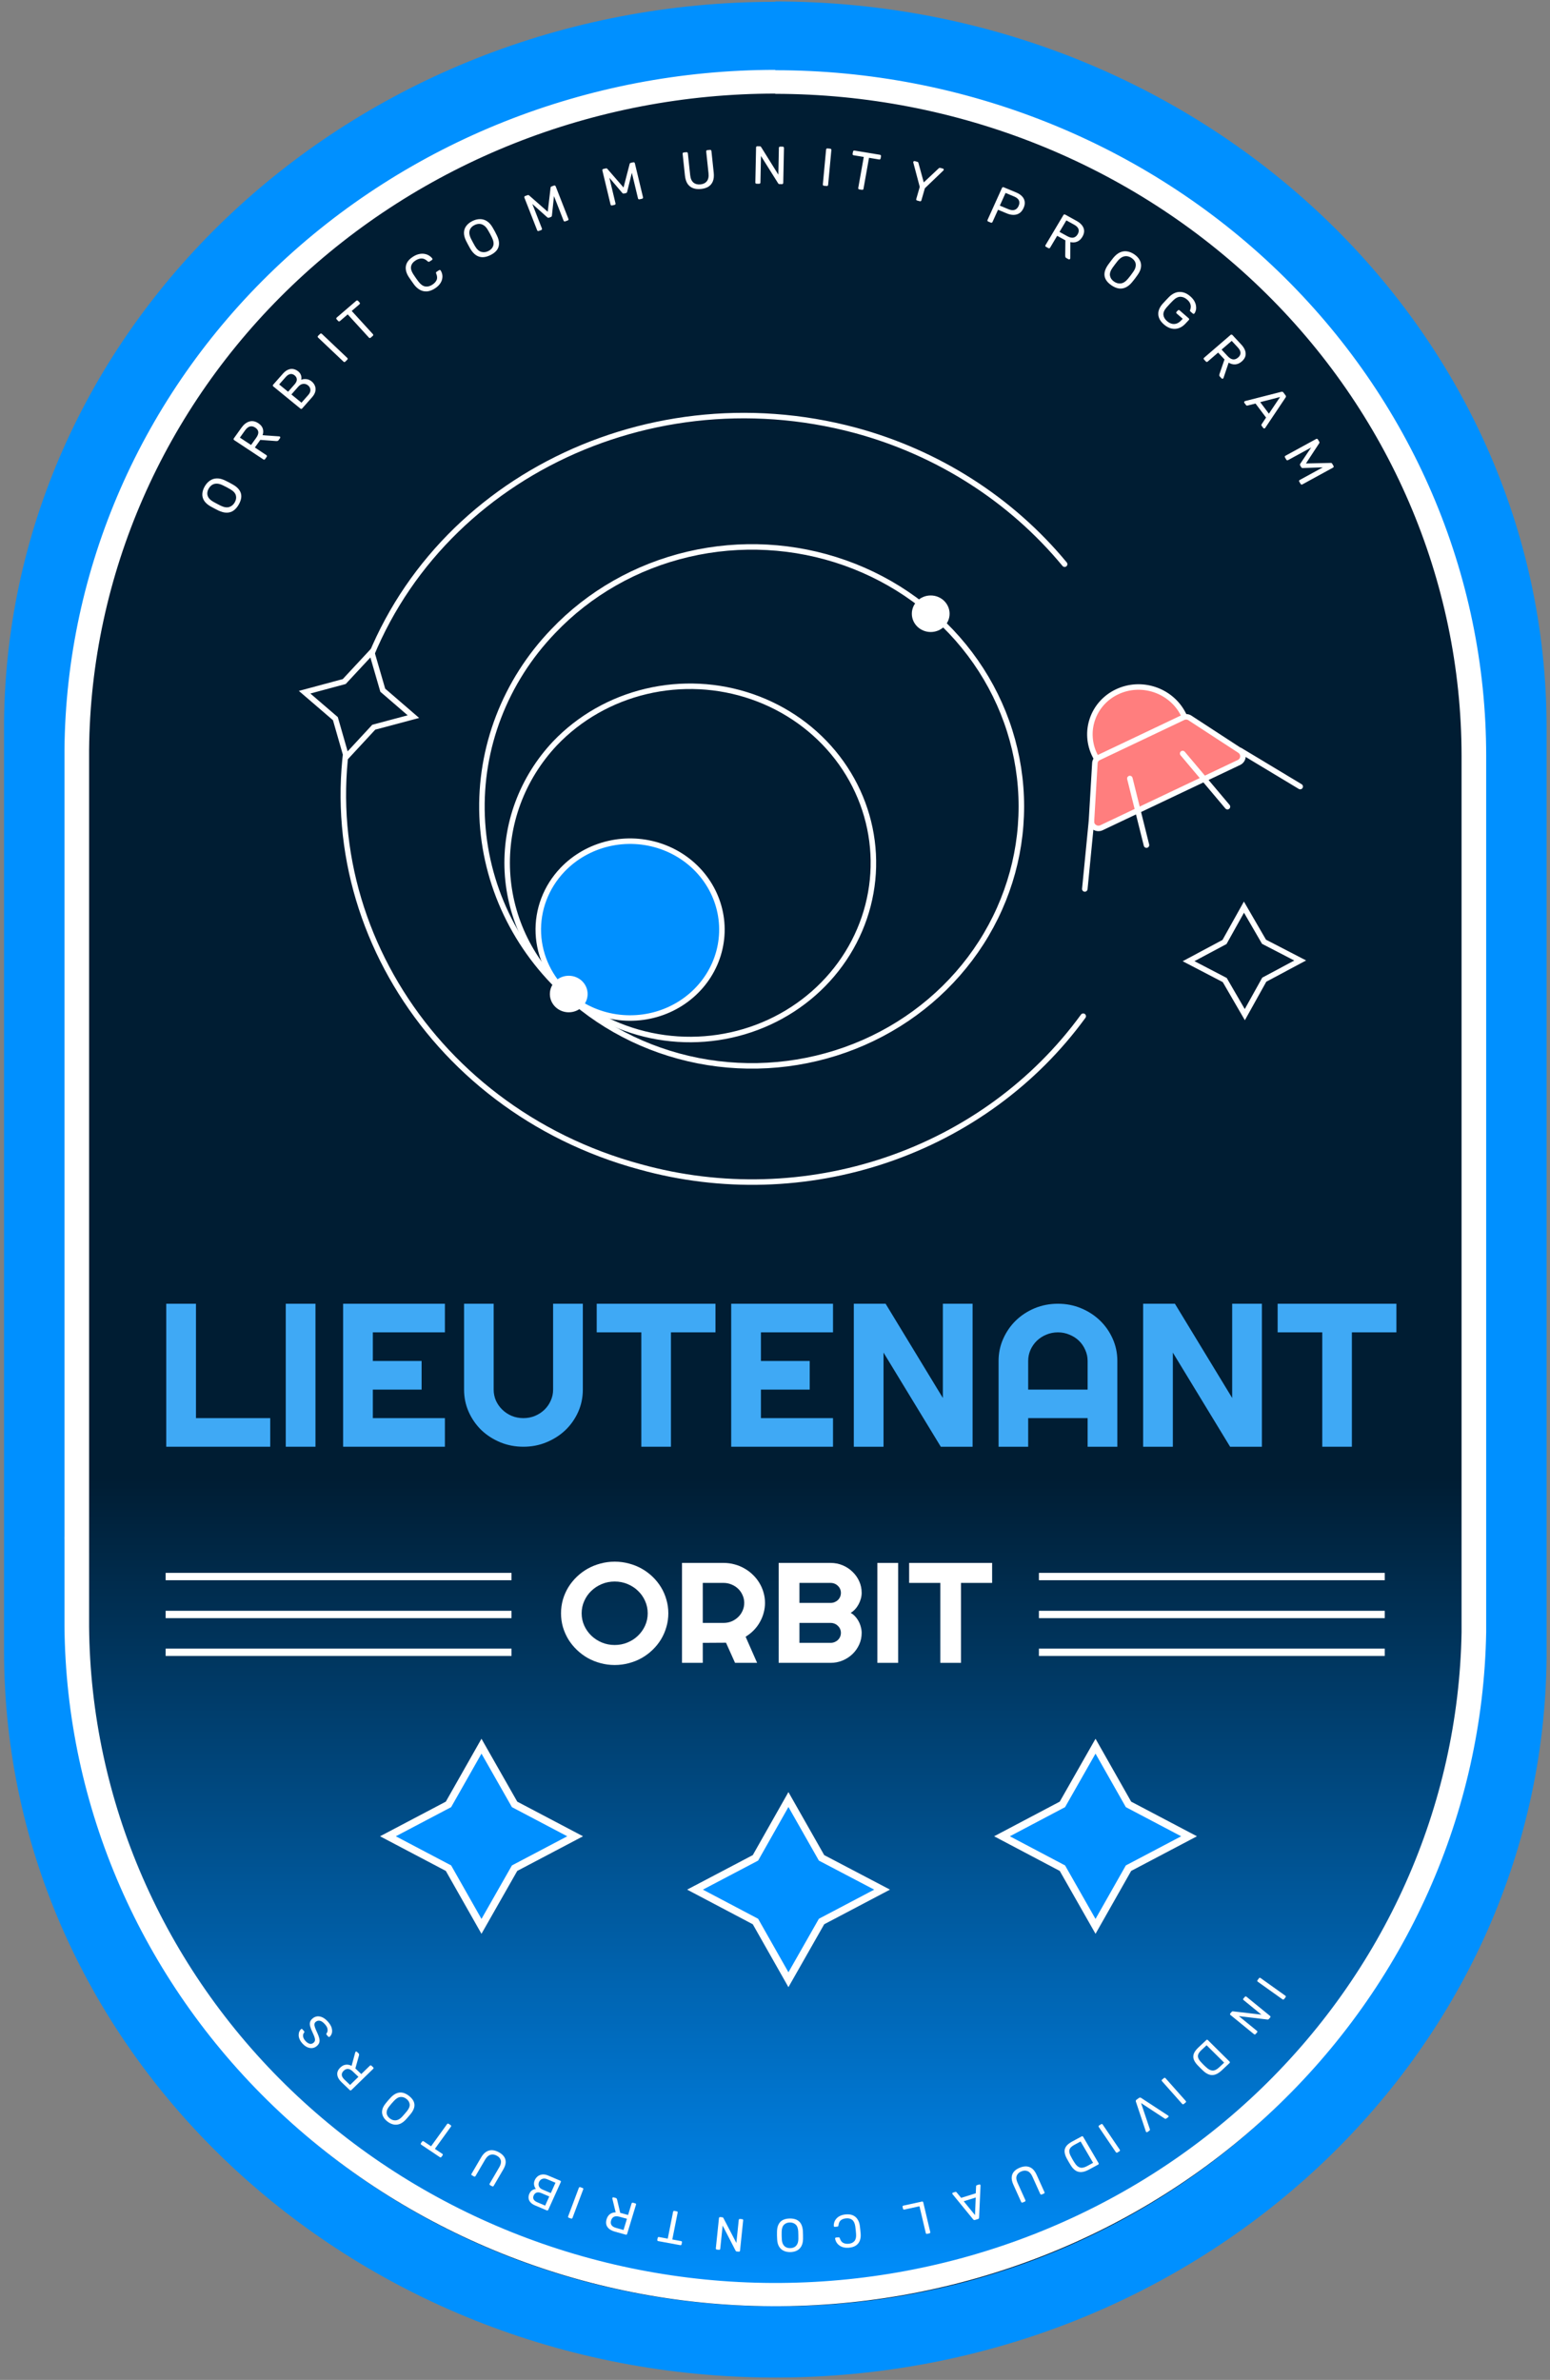 <svg width="211" height="324" viewBox="0 0 211 324" fill="none" xmlns="http://www.w3.org/2000/svg">
<rect x="0" y="0" width="211" height="324" fill="#808080" stroke="none"/>
<path d="M105.519 318.869C50.396 318.869 5.544 276.667 5.544 224.782C5.544 224.459 5.544 224.136 5.544 223.814V223.007V212.033C5.552 211.887 5.552 211.742 5.544 211.597V100.629V98.321C6.013 46.888 50.866 5.041 105.503 5.041C160.626 5.041 205.478 47.259 205.478 99.128C205.478 99.467 205.478 99.79 205.478 100.113V100.919V111.894C205.47 112.039 205.47 112.184 205.478 112.329V223.297V225.605C205.009 277.038 160.173 318.869 105.519 318.869Z" fill="#001D33"/>
<path d="M105.536 9.883C157.895 9.883 200.485 49.922 200.485 99.128C200.485 99.403 200.485 99.661 200.485 99.919C200.485 100.177 200.485 100.532 200.485 100.839V112.136C200.485 112.265 200.485 112.41 200.485 112.539V221.038V225.524C200.382 237.215 197.852 248.767 193.044 259.501C188.236 270.236 181.247 279.935 172.488 288.028C154.558 304.777 130.529 314.092 105.553 313.979C53.194 313.979 10.604 273.956 10.604 224.734C10.604 224.475 10.604 224.217 10.604 223.943C10.604 223.668 10.604 223.346 10.604 223.039V211.742C10.604 211.613 10.604 211.468 10.604 211.339V102.84V98.354C10.717 86.672 13.252 75.13 18.06 64.405C22.868 53.68 29.852 43.988 38.601 35.898C56.529 19.144 80.558 9.822 105.536 9.931V9.883ZM105.536 0.248C47.85 0.248 1.054 44.08 0.551 98.321V211.807C0.543 211.963 0.543 212.119 0.551 212.275V222.878C0.551 223.507 0.551 224.12 0.551 224.75C0.551 279.394 47.565 323.678 105.553 323.678C163.239 323.678 210.035 279.862 210.538 225.621V112.087C210.547 111.932 210.547 111.775 210.538 111.619V101.016C210.538 100.387 210.538 99.774 210.538 99.128C210.538 44.5 163.524 0.2 105.536 0.2V0.248Z" fill="#0090FF"/>
<path d="M105.52 312.769C80.307 312.739 56.136 303.078 38.308 285.906C20.48 268.734 10.451 245.452 10.42 221.167C10.42 220.828 10.42 220.489 10.42 220.15V209.402C10.42 209.208 10.42 209.096 10.42 208.983V103.114V101.969C10.842 77.877 21.102 54.916 38.976 38.059C56.851 21.203 80.902 11.809 105.917 11.913C130.932 12.017 154.897 21.61 172.62 38.615C190.343 55.619 200.397 78.665 200.603 102.759C200.603 103.098 200.603 103.437 200.603 103.776V104.502V114.524C200.603 114.718 200.603 114.831 200.603 114.928V220.796V221.958C200.317 246.091 190.182 269.146 172.389 286.139C154.597 303.132 130.576 312.698 105.52 312.769V312.769Z" fill="url(#paint0_linear_1299_4230)"/>
<path d="M105.536 12.776C130.306 12.801 154.053 22.302 171.568 39.193C189.083 56.084 198.934 78.986 198.961 102.874C198.961 103.197 198.961 103.52 198.961 103.827C198.961 104.134 198.961 104.344 198.961 104.651V114.831C198.953 114.966 198.953 115.101 198.961 115.235V219.003V222.235C198.543 245.929 188.463 268.511 170.904 285.089C153.345 301.666 129.72 310.904 105.148 310.802C80.576 310.7 57.034 301.266 39.623 284.544C22.213 267.821 12.335 245.156 12.129 221.459C12.129 221.136 12.129 220.813 12.129 220.49C12.129 220.167 12.129 219.989 12.129 219.666V209.47V209.066V105.298V102.066C12.341 78.308 22.275 55.592 39.769 38.863C57.263 22.134 80.9 12.747 105.536 12.743V12.776ZM105.536 9.512C80.017 9.515 55.533 19.239 37.411 36.567C19.29 53.895 8.999 77.424 8.778 102.034V102.034V209.163C8.769 209.314 8.769 209.465 8.778 209.615V219.601C8.778 220.199 8.778 220.797 8.778 221.395C8.984 245.946 19.213 269.43 37.249 286.758C55.284 304.086 79.673 313.862 105.131 313.968C130.589 314.075 155.065 304.502 173.255 287.325C191.446 270.149 201.885 246.751 202.312 222.203V115.106C202.32 114.96 202.32 114.815 202.312 114.67V104.668C202.312 104.086 202.312 103.488 202.312 102.89C202.312 78.138 192.116 54.399 173.967 36.896C155.818 19.393 131.203 9.56 105.536 9.56V9.512Z" fill="white"/>
<path d="M90.352 137.545C96.732 135.148 99.91 128.284 97.452 122.215C94.994 116.145 87.83 113.167 81.45 115.564C75.071 117.961 71.892 124.825 74.351 130.895C76.809 136.965 83.973 139.942 90.352 137.545Z" fill="#0090FF"/>
<path d="M36.785 196.959H22.632V177.49H26.678V193.063H36.785V196.959Z" fill="#3FA9F5"/>
<path d="M42.944 196.959H38.899V177.49H42.944V196.959Z" fill="#3FA9F5"/>
<path d="M60.564 196.959H46.708V177.49H60.564V181.386H50.754V185.283H57.393V189.18H50.754V193.063H60.564V196.959Z" fill="#3FA9F5"/>
<path d="M79.34 189.18C79.34 190.257 79.129 191.271 78.706 192.221C78.283 193.162 77.705 193.986 76.972 194.692C76.239 195.389 75.379 195.941 74.392 196.349C73.415 196.756 72.367 196.959 71.249 196.959C70.131 196.959 69.078 196.756 68.091 196.349C67.114 195.941 66.259 195.389 65.526 194.692C64.802 193.986 64.229 193.162 63.806 192.221C63.383 191.271 63.172 190.257 63.172 189.18V177.49H67.203V189.18C67.203 189.714 67.307 190.216 67.513 190.687C67.73 191.157 68.021 191.569 68.388 191.922C68.754 192.275 69.181 192.556 69.67 192.764C70.168 192.963 70.695 193.063 71.249 193.063C71.803 193.063 72.325 192.963 72.814 192.764C73.312 192.556 73.744 192.275 74.11 191.922C74.477 191.569 74.763 191.157 74.97 190.687C75.186 190.216 75.294 189.714 75.294 189.18V177.49H79.34V189.18Z" fill="#3FA9F5"/>
<path d="M91.336 196.959H87.304V181.386H81.229V177.49H97.397V181.386H91.336V196.959Z" fill="#3FA9F5"/>
<path d="M113.396 196.959H99.539V177.49H113.396V181.386H103.585V185.283H110.224V189.18H103.585V193.063H113.396V196.959Z" fill="#3FA9F5"/>
<path d="M132.397 196.959H128.069L120.274 184.142V196.959H116.229V177.49H120.556L128.351 190.32V177.49H132.397V196.959Z" fill="#3FA9F5"/>
<path d="M148.057 189.18V185.283C148.057 184.749 147.949 184.247 147.733 183.776C147.527 183.296 147.24 182.88 146.873 182.527C146.507 182.174 146.075 181.898 145.577 181.698C145.088 181.49 144.566 181.386 144.012 181.386C143.458 181.386 142.931 181.49 142.433 181.698C141.945 181.898 141.517 182.174 141.15 182.527C140.784 182.88 140.493 183.296 140.277 183.776C140.07 184.247 139.966 184.749 139.966 185.283V189.18H148.057ZM152.103 196.959H148.057V193.063H139.966V196.959H135.935V185.283C135.935 184.206 136.146 183.197 136.569 182.255C136.992 181.305 137.565 180.477 138.289 179.771C139.022 179.064 139.877 178.508 140.854 178.1C141.841 177.693 142.894 177.49 144.012 177.49C145.13 177.49 146.178 177.693 147.155 178.1C148.142 178.508 149.002 179.064 149.735 179.771C150.468 180.477 151.046 181.305 151.469 182.255C151.892 183.197 152.103 184.206 152.103 185.283V196.959Z" fill="#3FA9F5"/>
<path d="M171.781 196.959H167.453L159.658 184.142V196.959H155.613V177.49H159.94L167.735 190.32V177.49H171.781V196.959Z" fill="#3FA9F5"/>
<path d="M184.03 196.959H179.999V181.386H173.923V177.49H190.091V181.386H184.03V196.959Z" fill="#3FA9F5"/>
<path d="M90.979 219.634C90.979 220.279 90.891 220.902 90.713 221.503C90.543 222.098 90.3 222.657 89.984 223.182C89.669 223.701 89.288 224.176 88.842 224.606C88.395 225.036 87.903 225.406 87.364 225.716C86.826 226.019 86.245 226.253 85.621 226.418C84.997 226.589 84.35 226.674 83.68 226.674C83.011 226.674 82.364 226.589 81.74 226.418C81.123 226.253 80.542 226.019 79.997 225.716C79.458 225.406 78.966 225.036 78.519 224.606C78.073 224.176 77.688 223.701 77.367 223.182C77.052 222.657 76.805 222.098 76.628 221.503C76.457 220.902 76.372 220.279 76.372 219.634C76.372 218.989 76.457 218.366 76.628 217.765C76.805 217.164 77.052 216.604 77.367 216.086C77.688 215.567 78.073 215.093 78.519 214.663C78.966 214.232 79.458 213.866 79.997 213.562C80.542 213.258 81.123 213.024 81.74 212.86C82.364 212.689 83.011 212.604 83.68 212.604C84.35 212.604 84.997 212.689 85.621 212.86C86.245 213.024 86.826 213.258 87.364 213.562C87.903 213.866 88.395 214.232 88.842 214.663C89.288 215.093 89.669 215.567 89.984 216.086C90.3 216.604 90.543 217.164 90.713 217.765C90.891 218.366 90.979 218.989 90.979 219.634ZM88.172 219.634C88.172 219.04 88.054 218.48 87.817 217.955C87.581 217.423 87.259 216.965 86.852 216.579C86.452 216.187 85.975 215.877 85.424 215.649C84.879 215.422 84.298 215.308 83.68 215.308C83.057 215.308 82.472 215.422 81.927 215.649C81.382 215.877 80.906 216.187 80.499 216.579C80.092 216.965 79.77 217.423 79.534 217.955C79.297 218.48 79.179 219.04 79.179 219.634C79.179 220.229 79.297 220.788 79.534 221.313C79.77 221.832 80.092 222.287 80.499 222.68C80.906 223.072 81.382 223.382 81.927 223.609C82.472 223.837 83.057 223.951 83.68 223.951C84.298 223.951 84.879 223.837 85.424 223.609C85.975 223.382 86.452 223.072 86.852 222.68C87.259 222.287 87.581 221.832 87.817 221.313C88.054 220.788 88.172 220.229 88.172 219.634Z" fill="white"/>
<path d="M95.668 215.497V220.943H98.495C98.882 220.943 99.247 220.874 99.588 220.735C99.93 220.589 100.228 220.393 100.484 220.146C100.741 219.9 100.941 219.612 101.085 219.283C101.236 218.948 101.312 218.594 101.312 218.22C101.312 217.847 101.236 217.496 101.085 217.167C100.941 216.832 100.741 216.541 100.484 216.294C100.228 216.048 99.93 215.855 99.588 215.716C99.247 215.57 98.882 215.497 98.495 215.497H95.668ZM95.668 226.38H92.841V212.775H98.495C99.014 212.775 99.513 212.841 99.992 212.974C100.471 213.1 100.918 213.284 101.332 213.524C101.752 213.758 102.133 214.043 102.474 214.378C102.822 214.707 103.118 215.074 103.361 215.479C103.61 215.883 103.801 216.317 103.932 216.778C104.07 217.24 104.139 217.721 104.139 218.22C104.139 218.688 104.076 219.144 103.952 219.587C103.833 220.029 103.659 220.45 103.43 220.849C103.206 221.247 102.931 221.614 102.602 221.949C102.274 222.284 101.906 222.575 101.499 222.822L103.065 226.38H100.061L98.83 223.638L95.668 223.657V226.38Z" fill="white"/>
<path d="M117.298 222.3C117.298 222.863 117.187 223.391 116.963 223.885C116.74 224.378 116.435 224.811 116.047 225.184C115.667 225.551 115.22 225.842 114.708 226.057C114.196 226.272 113.647 226.38 113.063 226.38H106V212.775H113.063C113.647 212.775 114.196 212.882 114.708 213.097C115.22 213.312 115.667 213.606 116.047 213.979C116.435 214.346 116.74 214.776 116.963 215.27C117.187 215.763 117.298 216.291 117.298 216.854C117.298 217.107 117.262 217.367 117.19 217.632C117.118 217.898 117.016 218.154 116.885 218.401C116.753 218.647 116.596 218.872 116.412 219.074C116.228 219.277 116.024 219.444 115.801 219.577C116.031 219.697 116.238 219.862 116.422 220.071C116.606 220.273 116.763 220.497 116.894 220.744C117.026 220.991 117.124 221.25 117.19 221.522C117.262 221.788 117.298 222.047 117.298 222.3ZM108.827 223.657H113.063C113.26 223.657 113.444 223.622 113.614 223.552C113.785 223.483 113.933 223.388 114.058 223.268C114.189 223.141 114.291 222.996 114.363 222.831C114.435 222.667 114.471 222.49 114.471 222.3C114.471 222.11 114.435 221.933 114.363 221.769C114.291 221.604 114.189 221.462 114.058 221.342C113.933 221.215 113.785 221.117 113.614 221.048C113.444 220.978 113.26 220.943 113.063 220.943H108.827V223.657ZM108.827 218.22H113.063C113.26 218.22 113.444 218.186 113.614 218.116C113.785 218.046 113.933 217.952 114.058 217.831C114.189 217.705 114.291 217.559 114.363 217.395C114.435 217.224 114.471 217.044 114.471 216.854C114.471 216.664 114.435 216.487 114.363 216.323C114.291 216.158 114.189 216.016 114.058 215.896C113.933 215.769 113.785 215.671 113.614 215.602C113.444 215.532 113.26 215.497 113.063 215.497H108.827V218.22Z" fill="white"/>
<path d="M122.263 226.38H119.436V212.775H122.263V226.38Z" fill="white"/>
<path d="M130.822 226.38H128.005V215.497H123.76V212.775H135.058V215.497H130.822V226.38Z" fill="white"/>
<path d="M22.55 214.631H69.631" stroke="white" stroke-miterlimit="10"/>
<path d="M22.55 219.795H69.631" stroke="white" stroke-miterlimit="10"/>
<path d="M22.55 224.943H69.631" stroke="white" stroke-miterlimit="10"/>
<path d="M141.425 214.631H188.505" stroke="white" stroke-miterlimit="10"/>
<path d="M141.425 219.795H188.505" stroke="white" stroke-miterlimit="10"/>
<path d="M141.425 224.943H188.505" stroke="white" stroke-miterlimit="10"/>
<path d="M77.238 135.52C82.537 140.32 89.199 143.493 96.376 144.637C103.553 145.78 110.921 144.842 117.543 141.941C124.165 139.041 129.742 134.309 133.565 128.348C137.388 122.386 139.283 115.464 139.011 108.462C138.739 101.46 136.312 94.694 132.037 89.025C127.763 83.355 121.834 79.038 115.005 76.622C108.177 74.207 100.757 73.801 93.689 75.458C86.62 77.115 80.223 80.759 75.311 85.927C68.749 92.754 65.267 101.81 65.628 111.107C65.99 120.405 70.165 129.184 77.238 135.52V135.52Z" stroke="white" stroke-width="0.75" stroke-miterlimit="10"/>
<path d="M77.321 135.424C80.996 138.579 85.557 140.617 90.431 141.282C95.306 141.947 100.275 141.209 104.715 139.161C109.155 137.113 112.867 133.846 115.385 129.772C117.903 125.697 119.114 120.996 118.865 116.261C118.617 111.525 116.921 106.966 113.99 103.156C111.059 99.346 107.024 96.457 102.392 94.85C97.76 93.243 92.739 92.991 87.959 94.126C83.18 95.26 78.855 97.731 75.528 101.226C73.314 103.585 71.605 106.34 70.496 109.336C69.388 112.331 68.903 115.507 69.07 118.683C69.236 121.858 70.051 124.971 71.467 127.844C72.882 130.716 74.872 133.292 77.321 135.424V135.424Z" stroke="white" stroke-width="0.75" stroke-miterlimit="10"/>
<path d="M77.321 135.424C79.142 137.034 81.418 138.088 83.861 138.453C86.304 138.817 88.804 138.476 91.046 137.472C93.287 136.468 95.169 134.846 96.454 132.811C97.738 130.777 98.368 128.421 98.262 126.042C98.157 123.663 97.321 121.367 95.861 119.446C94.401 117.524 92.383 116.063 90.061 115.246C87.738 114.43 85.217 114.295 82.815 114.859C80.413 115.422 78.239 116.66 76.567 118.414C74.325 120.766 73.145 123.879 73.287 127.069C73.428 130.259 74.879 133.264 77.321 135.424V135.424Z" stroke="white" stroke-width="0.75" stroke-miterlimit="10"/>
<path d="M126.698 85.667C127.91 85.667 128.892 84.721 128.892 83.554C128.892 82.387 127.91 81.441 126.698 81.441C125.485 81.441 124.503 82.387 124.503 83.554C124.503 84.721 125.485 85.667 126.698 85.667Z" fill="white" stroke="white" stroke-width="0.75" stroke-miterlimit="10"/>
<path d="M77.422 137.439C78.634 137.439 79.617 136.493 79.617 135.326C79.617 134.159 78.634 133.213 77.422 133.213C76.21 133.213 75.227 134.159 75.227 135.326C75.227 136.493 76.21 137.439 77.422 137.439Z" fill="white" stroke="white" stroke-width="0.75" stroke-miterlimit="10"/>
<path d="M147.457 138.345C140.873 147.388 131.521 154.226 120.708 157.903C109.895 161.581 98.159 161.914 87.14 158.856C57.836 150.916 40.645 122.029 48.738 94.303C56.83 66.577 87.14 50.729 116.444 58.589C127.688 61.631 137.654 68.006 144.927 76.809" stroke="white" stroke-width="0.75" stroke-linecap="round" stroke-linejoin="round"/>
<path d="M32.505 68.681C32.301 69.04 32.063 69.316 31.792 69.508C31.517 69.698 31.208 69.794 30.867 69.796C30.521 69.795 30.143 69.698 29.733 69.504C29.542 69.408 29.36 69.316 29.188 69.225C29.011 69.132 28.83 69.034 28.643 68.93C28.257 68.705 27.973 68.451 27.792 68.169C27.61 67.881 27.527 67.574 27.544 67.248C27.559 66.915 27.664 66.578 27.858 66.236C28.055 65.889 28.293 65.622 28.573 65.434C28.851 65.24 29.165 65.139 29.516 65.131C29.862 65.121 30.237 65.214 30.64 65.409C30.834 65.501 31.019 65.593 31.195 65.686C31.367 65.776 31.546 65.875 31.73 65.984C32.123 66.207 32.412 66.46 32.597 66.745C32.781 67.022 32.864 67.324 32.846 67.65C32.825 67.973 32.711 68.317 32.505 68.681ZM31.956 68.392C32.141 68.067 32.192 67.75 32.109 67.443C32.029 67.132 31.772 66.851 31.338 66.601C31.149 66.49 30.98 66.396 30.829 66.316C30.674 66.235 30.5 66.149 30.306 66.057C30.004 65.91 29.732 65.838 29.489 65.842C29.249 65.842 29.039 65.902 28.86 66.021C28.68 66.141 28.529 66.309 28.407 66.524C28.289 66.731 28.227 66.94 28.219 67.15C28.212 67.361 28.272 67.565 28.399 67.764C28.529 67.959 28.739 68.14 29.029 68.309C29.215 68.413 29.386 68.506 29.541 68.587C29.692 68.666 29.865 68.755 30.061 68.853C30.514 69.069 30.898 69.125 31.213 69.022C31.529 68.919 31.776 68.709 31.956 68.392Z" fill="white"/>
<path d="M36.085 62.501C36.054 62.544 36.018 62.57 35.977 62.577C35.931 62.582 35.888 62.571 35.848 62.545L31.877 59.916C31.832 59.886 31.806 59.852 31.799 59.812C31.788 59.769 31.797 59.726 31.829 59.683L32.862 58.234C33.181 57.787 33.541 57.504 33.943 57.385C34.344 57.266 34.755 57.346 35.177 57.625C35.489 57.832 35.689 58.078 35.778 58.364C35.865 58.643 35.854 58.939 35.745 59.251L38.014 59.408C38.047 59.412 38.074 59.421 38.094 59.434C38.126 59.456 38.145 59.488 38.149 59.532C38.157 59.572 38.149 59.608 38.127 59.639L37.923 59.924C37.875 59.992 37.822 60.029 37.763 60.036C37.704 60.044 37.647 60.048 37.594 60.047L35.435 59.886L34.694 60.924L36.263 61.963C36.303 61.99 36.328 62.026 36.337 62.073C36.344 62.113 36.332 62.154 36.301 62.198L36.085 62.501ZM34.177 60.582L34.876 59.603C35.088 59.306 35.183 59.043 35.162 58.813C35.137 58.581 34.998 58.381 34.747 58.215C34.5 58.051 34.259 58 34.025 58.06C33.794 58.117 33.571 58.296 33.356 58.596L32.657 59.576L34.177 60.582Z" fill="white"/>
<path d="M41.134 55.607C41.099 55.647 41.06 55.669 41.019 55.672C40.973 55.673 40.931 55.657 40.894 55.627L37.208 52.611C37.167 52.577 37.145 52.54 37.141 52.5C37.134 52.456 37.148 52.414 37.184 52.374L38.506 50.876C38.747 50.602 38.99 50.419 39.235 50.324C39.48 50.223 39.717 50.197 39.945 50.246C40.177 50.292 40.391 50.394 40.587 50.554C40.741 50.681 40.852 50.816 40.92 50.959C40.987 51.096 41.024 51.23 41.032 51.361C41.035 51.489 41.025 51.604 41.002 51.704C41.198 51.62 41.426 51.59 41.684 51.613C41.946 51.632 42.191 51.736 42.421 51.923C42.628 52.093 42.777 52.294 42.87 52.526C42.963 52.759 42.981 53.01 42.926 53.279C42.87 53.54 42.725 53.804 42.49 54.07L41.134 55.607ZM41.039 54.823L41.97 53.767C42.179 53.53 42.274 53.294 42.255 53.059C42.236 52.824 42.13 52.627 41.938 52.47C41.739 52.307 41.519 52.237 41.279 52.26C41.034 52.28 40.808 52.408 40.599 52.645L39.668 53.701L41.039 54.823ZM39.216 53.331L40.104 52.325C40.309 52.092 40.411 51.87 40.408 51.66C40.401 51.448 40.302 51.263 40.11 51.106C39.918 50.949 39.718 50.889 39.511 50.926C39.303 50.963 39.096 51.099 38.89 51.332L38.003 52.338L39.216 53.331Z" fill="white"/>
<path d="M47.003 49.235C46.965 49.273 46.925 49.292 46.883 49.292C46.837 49.289 46.797 49.271 46.762 49.237L43.3 45.956C43.265 45.923 43.247 45.886 43.247 45.846C43.243 45.802 43.26 45.761 43.298 45.724L43.575 45.453C43.609 45.419 43.65 45.404 43.695 45.407C43.741 45.403 43.781 45.418 43.816 45.452L47.278 48.732C47.313 48.766 47.331 48.806 47.331 48.853C47.331 48.894 47.314 48.931 47.279 48.965L47.003 49.235Z" fill="white"/>
<path d="M50.457 45.975C50.421 46.006 50.38 46.023 50.334 46.023C50.289 46.017 50.25 45.996 50.218 45.96L47.332 42.802L46.273 43.713C46.236 43.744 46.195 43.76 46.149 43.761C46.105 43.755 46.066 43.734 46.033 43.698L45.827 43.472C45.791 43.433 45.774 43.393 45.776 43.353C45.779 43.306 45.799 43.266 45.836 43.234L48.495 40.948C48.535 40.913 48.578 40.898 48.623 40.905C48.668 40.904 48.709 40.923 48.745 40.963L48.951 41.188C48.984 41.224 48.999 41.266 48.996 41.313C48.994 41.353 48.972 41.391 48.932 41.426L47.878 42.332L50.764 45.491C50.797 45.526 50.811 45.568 50.809 45.615C50.806 45.656 50.785 45.693 50.744 45.728L50.457 45.975Z" fill="white"/>
<path d="M59.204 39.268C58.829 39.511 58.469 39.645 58.126 39.671C57.786 39.694 57.468 39.625 57.172 39.464C56.876 39.303 56.609 39.065 56.371 38.749C56.253 38.589 56.129 38.415 55.998 38.227C55.867 38.04 55.744 37.859 55.628 37.685C55.415 37.354 55.287 37.026 55.244 36.701C55.2 36.376 55.254 36.067 55.404 35.773C55.558 35.476 55.823 35.206 56.199 34.963C56.48 34.78 56.753 34.658 57.019 34.597C57.283 34.535 57.53 34.523 57.758 34.561C57.99 34.596 58.198 34.669 58.383 34.781C58.565 34.889 58.718 35.024 58.843 35.186C58.872 35.219 58.881 35.257 58.869 35.3C58.861 35.339 58.839 35.371 58.802 35.395L58.466 35.613C58.429 35.637 58.389 35.648 58.347 35.647C58.309 35.642 58.265 35.618 58.217 35.575C57.93 35.309 57.651 35.18 57.378 35.188C57.11 35.194 56.833 35.29 56.547 35.475C56.221 35.686 56.026 35.946 55.962 36.254C55.895 36.557 55.993 36.913 56.255 37.323C56.471 37.657 56.705 37.992 56.956 38.327C57.251 38.715 57.558 38.939 57.878 38.998C58.195 39.053 58.517 38.975 58.843 38.764C59.129 38.578 59.325 38.367 59.432 38.13C59.543 37.89 59.525 37.593 59.377 37.237C59.353 37.177 59.347 37.129 59.357 37.093C59.372 37.055 59.398 37.024 59.434 37L59.771 36.782C59.807 36.758 59.846 36.75 59.888 36.758C59.933 36.764 59.966 36.786 59.987 36.824C60.096 36.997 60.169 37.187 60.207 37.394C60.242 37.597 60.233 37.809 60.179 38.029C60.129 38.246 60.025 38.461 59.865 38.675C59.706 38.888 59.486 39.085 59.204 39.268Z" fill="white"/>
<path d="M66.774 34.724C66.405 34.909 66.055 35.006 65.723 35.014C65.389 35.019 65.08 34.926 64.796 34.737C64.511 34.543 64.252 34.252 64.021 33.862C63.916 33.676 63.817 33.497 63.725 33.326C63.631 33.15 63.535 32.967 63.439 32.776C63.245 32.374 63.151 32.005 63.159 31.67C63.169 31.328 63.271 31.026 63.468 30.765C63.666 30.498 63.941 30.276 64.293 30.099C64.649 29.921 64.995 29.832 65.332 29.832C65.67 29.825 65.987 29.916 66.281 30.106C66.573 30.291 66.832 30.577 67.056 30.965C67.166 31.149 67.268 31.328 67.362 31.504C67.454 31.675 67.546 31.857 67.638 32.05C67.839 32.455 67.937 32.827 67.932 33.166C67.928 33.5 67.829 33.797 67.633 34.058C67.434 34.315 67.148 34.537 66.774 34.724ZM66.481 34.178C66.816 34.011 67.035 33.776 67.138 33.475C67.245 33.171 67.189 32.794 66.969 32.344C66.875 32.147 66.787 31.974 66.707 31.824C66.624 31.67 66.528 31.501 66.418 31.317C66.251 31.026 66.066 30.814 65.862 30.682C65.664 30.548 65.457 30.481 65.241 30.48C65.026 30.479 64.807 30.534 64.586 30.645C64.373 30.752 64.205 30.89 64.081 31.061C63.958 31.232 63.893 31.435 63.888 31.671C63.886 31.906 63.959 32.174 64.104 32.476C64.201 32.666 64.291 32.839 64.373 32.993C64.454 33.143 64.548 33.313 64.656 33.503C64.91 33.936 65.196 34.197 65.515 34.288C65.833 34.378 66.156 34.341 66.481 34.178Z" fill="white"/>
<path d="M73.34 31.444C73.294 31.461 73.25 31.461 73.207 31.446C73.167 31.424 73.138 31.39 73.121 31.345L71.386 26.91C71.367 26.861 71.366 26.817 71.382 26.78C71.402 26.737 71.435 26.707 71.48 26.69L71.823 26.566C71.878 26.546 71.924 26.545 71.962 26.562C72.001 26.579 72.025 26.596 72.037 26.612L74.563 28.829L74.95 25.555C74.952 25.534 74.96 25.506 74.972 25.47C74.989 25.433 75.024 25.404 75.079 25.384L75.415 25.263C75.465 25.244 75.51 25.246 75.55 25.268C75.593 25.284 75.624 25.316 75.643 25.366L77.378 29.801C77.395 29.846 77.394 29.89 77.375 29.934C77.358 29.971 77.325 29.998 77.274 30.017L76.938 30.139C76.893 30.155 76.849 30.156 76.806 30.14C76.766 30.118 76.737 30.085 76.72 30.04L75.413 26.698L75.134 29.328C75.133 29.379 75.12 29.426 75.094 29.466C75.067 29.502 75.025 29.53 74.97 29.55L74.758 29.627C74.698 29.648 74.646 29.654 74.601 29.645C74.558 29.63 74.516 29.603 74.476 29.566L72.465 27.768L73.772 31.109C73.79 31.154 73.789 31.199 73.769 31.242C73.752 31.279 73.721 31.306 73.675 31.322L73.34 31.444Z" fill="white"/>
<path d="M83.316 27.967C83.268 27.978 83.224 27.973 83.184 27.952C83.148 27.925 83.124 27.888 83.113 27.841L82.002 23.21C81.989 23.158 81.994 23.115 82.016 23.08C82.041 23.04 82.077 23.014 82.125 23.004L82.481 22.924C82.538 22.912 82.584 22.916 82.619 22.938C82.654 22.96 82.677 22.98 82.686 22.998L84.882 25.527L85.711 22.325C85.716 22.304 85.727 22.277 85.744 22.243C85.766 22.208 85.805 22.185 85.862 22.172L86.211 22.094C86.263 22.083 86.307 22.09 86.344 22.117C86.383 22.138 86.41 22.174 86.422 22.226L87.533 26.857C87.544 26.904 87.537 26.948 87.512 26.989C87.49 27.023 87.454 27.046 87.401 27.058L87.052 27.136C87.005 27.146 86.961 27.141 86.921 27.12C86.885 27.093 86.861 27.056 86.85 27.009L86.013 23.52L85.379 26.096C85.371 26.148 85.352 26.192 85.32 26.229C85.288 26.261 85.243 26.283 85.186 26.296L84.966 26.345C84.904 26.359 84.852 26.358 84.808 26.343C84.768 26.322 84.73 26.291 84.695 26.248L82.952 24.201L83.789 27.69C83.8 27.738 83.793 27.781 83.768 27.822C83.746 27.857 83.712 27.879 83.664 27.89L83.316 27.967Z" fill="white"/>
<path d="M95.414 25.728C95.008 25.768 94.649 25.73 94.339 25.614C94.033 25.498 93.785 25.3 93.594 25.021C93.407 24.736 93.289 24.36 93.239 23.891L92.927 20.946C92.922 20.893 92.932 20.851 92.958 20.819C92.983 20.782 93.023 20.761 93.076 20.756L93.446 20.72C93.499 20.714 93.542 20.727 93.575 20.758C93.612 20.784 93.633 20.823 93.638 20.876L93.952 23.835C94.002 24.309 94.151 24.648 94.397 24.854C94.644 25.059 94.961 25.143 95.348 25.105C95.73 25.067 96.021 24.924 96.219 24.675C96.422 24.425 96.499 24.063 96.449 23.59L96.135 20.631C96.129 20.578 96.139 20.535 96.165 20.503C96.196 20.466 96.235 20.445 96.284 20.44L96.661 20.403C96.709 20.399 96.75 20.412 96.782 20.443C96.819 20.468 96.841 20.508 96.846 20.561L97.158 23.505C97.208 23.974 97.169 24.366 97.041 24.682C96.918 24.992 96.718 25.234 96.443 25.407C96.168 25.581 95.825 25.688 95.414 25.728Z" fill="white"/>
<path d="M102.988 25.012C102.935 25.012 102.894 24.996 102.865 24.967C102.837 24.932 102.823 24.891 102.824 24.842L102.923 20.08C102.924 20.027 102.939 19.986 102.969 19.957C102.999 19.924 103.041 19.907 103.094 19.908L103.43 19.914C103.488 19.915 103.531 19.93 103.56 19.96C103.589 19.985 103.605 20.004 103.61 20.019L105.954 23.779L106.029 20.133C106.031 20.08 106.046 20.039 106.076 20.01C106.106 19.977 106.147 19.96 106.201 19.961L106.551 19.967C106.604 19.968 106.645 19.986 106.674 20.02C106.707 20.05 106.723 20.092 106.722 20.145L106.623 24.899C106.622 24.948 106.605 24.989 106.57 25.023C106.54 25.056 106.501 25.072 106.452 25.072L106.102 25.066C106.049 25.065 106.008 25.049 105.979 25.02C105.955 24.99 105.939 24.97 105.929 24.96L103.592 21.237L103.517 24.854C103.516 24.902 103.498 24.943 103.463 24.977C103.433 25.006 103.392 25.019 103.338 25.018L102.988 25.012Z" fill="white"/>
<path d="M112.163 25.288C112.11 25.283 112.07 25.264 112.044 25.233C112.018 25.196 112.007 25.154 112.012 25.105L112.456 20.357C112.46 20.308 112.478 20.271 112.51 20.245C112.542 20.214 112.585 20.201 112.638 20.206L113.023 20.242C113.071 20.247 113.108 20.267 113.134 20.304C113.165 20.336 113.179 20.376 113.174 20.425L112.731 25.173C112.726 25.221 112.705 25.261 112.668 25.292C112.636 25.318 112.596 25.329 112.548 25.324L112.163 25.288Z" fill="white"/>
<path d="M116.968 25.782C116.92 25.775 116.882 25.753 116.853 25.719C116.831 25.681 116.823 25.638 116.832 25.59L117.585 21.366L116.203 21.139C116.155 21.131 116.117 21.11 116.088 21.075C116.065 21.037 116.058 20.994 116.067 20.946L116.12 20.644C116.13 20.592 116.151 20.553 116.185 20.529C116.225 20.501 116.269 20.491 116.317 20.499L119.787 21.071C119.839 21.08 119.877 21.104 119.9 21.142C119.929 21.176 119.938 21.22 119.929 21.272L119.875 21.574C119.866 21.622 119.842 21.66 119.803 21.688C119.769 21.712 119.725 21.719 119.673 21.711L118.298 21.484L117.545 25.707C117.536 25.755 117.512 25.793 117.473 25.821C117.439 25.845 117.395 25.853 117.342 25.844L116.968 25.782Z" fill="white"/>
<path d="M124.845 27.3C124.798 27.288 124.762 27.263 124.737 27.226C124.719 27.186 124.716 27.142 124.729 27.096L125.204 25.442L124.326 22.13C124.326 22.114 124.325 22.099 124.324 22.084C124.324 22.068 124.326 22.051 124.331 22.033C124.342 21.995 124.365 21.966 124.402 21.946C124.438 21.925 124.475 21.92 124.512 21.93L124.879 22.028C124.921 22.039 124.955 22.061 124.982 22.093C125.009 22.12 125.025 22.154 125.028 22.196L125.75 24.832L127.776 22.927C127.81 22.896 127.844 22.875 127.878 22.864C127.917 22.849 127.958 22.848 128.001 22.859L128.36 22.954C128.402 22.966 128.434 22.989 128.454 23.025C128.474 23.06 128.478 23.097 128.468 23.134C128.462 23.153 128.455 23.168 128.447 23.181C128.438 23.194 128.427 23.206 128.413 23.218L125.902 25.627L125.427 27.281C125.414 27.328 125.386 27.363 125.343 27.387C125.307 27.408 125.263 27.411 125.212 27.398L124.845 27.3Z" fill="white"/>
<path d="M134.519 30.159C134.469 30.138 134.437 30.109 134.422 30.071C134.409 30.029 134.413 29.985 134.433 29.941L136.398 25.588C136.42 25.539 136.451 25.507 136.49 25.491C136.531 25.471 136.576 25.472 136.625 25.492L138.34 26.207C138.673 26.346 138.937 26.519 139.132 26.727C139.332 26.937 139.451 27.177 139.489 27.447C139.53 27.712 139.479 28.002 139.337 28.317C139.194 28.633 139.009 28.867 138.779 29.02C138.55 29.172 138.287 29.25 137.992 29.254C137.701 29.259 137.388 29.193 137.055 29.054L135.86 28.556L135.108 30.222C135.088 30.267 135.055 30.298 135.01 30.316C134.971 30.331 134.926 30.329 134.877 30.308L134.519 30.159ZM136.106 27.993L137.274 28.48C137.607 28.619 137.89 28.649 138.123 28.572C138.356 28.495 138.535 28.316 138.662 28.036C138.786 27.761 138.801 27.514 138.708 27.295C138.614 27.076 138.396 26.896 138.054 26.753L136.886 26.266L136.106 27.993Z" fill="white"/>
<path d="M142.386 33.599C142.339 33.574 142.31 33.541 142.3 33.502C142.292 33.459 142.3 33.416 142.325 33.374L144.759 29.282C144.786 29.236 144.82 29.207 144.861 29.196C144.904 29.181 144.949 29.186 144.995 29.212L146.553 30.072C147.034 30.337 147.349 30.658 147.499 31.035C147.648 31.411 147.593 31.817 147.335 32.251C147.143 32.573 146.904 32.79 146.616 32.904C146.335 33.015 146.03 33.033 145.702 32.957L145.694 35.167C145.692 35.199 145.684 35.225 145.672 35.246C145.652 35.28 145.62 35.301 145.575 35.309C145.535 35.32 145.497 35.316 145.463 35.298L145.157 35.129C145.084 35.089 145.042 35.04 145.031 34.984C145.019 34.928 145.012 34.873 145.008 34.822L145.03 32.719L143.912 32.102L142.95 33.719C142.926 33.761 142.89 33.788 142.842 33.801C142.802 33.812 142.758 33.805 142.711 33.779L142.386 33.599ZM144.229 31.57L145.283 32.151C145.602 32.327 145.879 32.394 146.113 32.351C146.35 32.305 146.546 32.152 146.7 31.893C146.851 31.638 146.888 31.4 146.81 31.179C146.737 30.961 146.538 30.763 146.215 30.584L145.161 30.003L144.229 31.57Z" fill="white"/>
<path d="M151.269 38.823C150.931 38.586 150.683 38.327 150.525 38.045C150.37 37.76 150.316 37.453 150.363 37.125C150.414 36.793 150.567 36.442 150.823 36.071C150.948 35.897 151.069 35.733 151.186 35.579C151.306 35.42 151.433 35.257 151.565 35.089C151.851 34.744 152.15 34.501 152.464 34.359C152.785 34.216 153.111 34.172 153.441 34.225C153.779 34.277 154.108 34.416 154.431 34.641C154.757 34.869 154.996 35.128 155.148 35.418C155.307 35.706 155.365 36.019 155.323 36.356C155.284 36.69 155.135 37.039 154.878 37.403C154.757 37.579 154.637 37.746 154.517 37.905C154.4 38.06 154.273 38.22 154.136 38.385C153.852 38.736 153.551 38.985 153.234 39.131C152.924 39.275 152.604 39.321 152.274 39.267C151.946 39.21 151.611 39.062 151.269 38.823ZM151.642 38.329C151.949 38.543 152.265 38.628 152.59 38.583C152.92 38.541 153.243 38.326 153.561 37.939C153.701 37.77 153.822 37.618 153.924 37.483C154.03 37.343 154.143 37.185 154.264 37.01C154.458 36.737 154.57 36.484 154.6 36.251C154.635 36.02 154.603 35.812 154.507 35.626C154.41 35.441 154.26 35.277 154.058 35.135C153.863 34.999 153.658 34.915 153.444 34.884C153.231 34.853 153.013 34.888 152.792 34.987C152.574 35.09 152.359 35.27 152.145 35.529C152.012 35.697 151.893 35.85 151.787 35.99C151.685 36.125 151.57 36.282 151.442 36.459C151.156 36.868 151.044 37.23 151.104 37.545C151.164 37.859 151.344 38.12 151.642 38.329Z" fill="white"/>
<path d="M158.434 44.162C158.111 43.881 157.891 43.583 157.774 43.268C157.66 42.956 157.643 42.641 157.722 42.323C157.805 42.008 157.973 41.701 158.228 41.401C158.371 41.242 158.524 41.076 158.687 40.903C158.854 40.725 159.014 40.559 159.167 40.403C159.452 40.129 159.751 39.938 160.065 39.831C160.382 39.728 160.709 39.717 161.046 39.798C161.383 39.879 161.711 40.059 162.03 40.337C162.29 40.564 162.482 40.796 162.606 41.033C162.73 41.27 162.801 41.496 162.818 41.711C162.843 41.926 162.83 42.117 162.778 42.285C162.731 42.457 162.667 42.588 162.588 42.68C162.561 42.715 162.527 42.733 162.485 42.736C162.447 42.734 162.409 42.717 162.372 42.685L162.048 42.403C162.011 42.371 161.991 42.34 161.986 42.309C161.984 42.282 161.993 42.245 162.012 42.197C162.065 42.076 162.095 41.938 162.101 41.782C162.111 41.63 162.079 41.469 162.004 41.3C161.936 41.132 161.803 40.961 161.605 40.788C161.316 40.536 161.01 40.408 160.687 40.403C160.368 40.402 160.036 40.571 159.692 40.908C159.385 41.214 159.088 41.529 158.803 41.854C158.485 42.221 158.342 42.561 158.375 42.873C158.411 43.182 158.574 43.463 158.864 43.715C159.058 43.885 159.262 44.001 159.475 44.065C159.696 44.128 159.918 44.126 160.143 44.057C160.367 43.989 160.584 43.843 160.794 43.62L161.004 43.397L160.179 42.678C160.143 42.646 160.122 42.608 160.116 42.564C160.117 42.52 160.136 42.479 160.173 42.44L160.333 42.27C160.369 42.231 160.409 42.21 160.451 42.208C160.499 42.206 160.542 42.221 160.579 42.252L161.821 43.336C161.861 43.371 161.881 43.41 161.879 43.455C161.881 43.495 161.864 43.535 161.827 43.574L161.348 44.084C161.075 44.374 160.775 44.573 160.447 44.681C160.123 44.791 159.787 44.804 159.439 44.72C159.095 44.633 158.76 44.447 158.434 44.162Z" fill="white"/>
<path d="M163.897 48.939C163.861 48.899 163.844 48.86 163.846 48.819C163.852 48.776 163.873 48.738 163.91 48.706L167.516 45.596C167.556 45.561 167.597 45.544 167.639 45.547C167.685 45.546 167.726 45.565 167.762 45.604L168.974 46.907C169.348 47.309 169.547 47.712 169.57 48.115C169.594 48.519 169.414 48.886 169.031 49.216C168.748 49.46 168.451 49.591 168.142 49.608C167.839 49.625 167.544 49.546 167.255 49.371L166.551 51.461C166.539 51.491 166.524 51.514 166.506 51.529C166.476 51.555 166.439 51.565 166.394 51.559C166.352 51.556 166.317 51.541 166.291 51.513L166.052 51.256C165.996 51.196 165.971 51.137 165.978 51.08C165.985 51.023 165.995 50.969 166.008 50.919L166.69 48.935L165.821 48.001L164.397 49.23C164.36 49.261 164.317 49.276 164.268 49.273C164.226 49.271 164.187 49.25 164.151 49.211L163.897 48.939ZM166.291 47.596L167.11 48.477C167.358 48.744 167.601 48.894 167.837 48.927C168.078 48.957 168.312 48.874 168.54 48.677C168.765 48.483 168.875 48.27 168.87 48.036C168.868 47.807 168.742 47.556 168.49 47.286L167.671 46.405L166.291 47.596Z" fill="white"/>
<path d="M169.39 54.841C169.367 54.81 169.358 54.774 169.365 54.734C169.371 54.694 169.39 54.663 169.422 54.641C169.442 54.627 169.465 54.614 169.492 54.601L174.434 53.338C174.486 53.325 174.534 53.324 174.578 53.335C174.622 53.345 174.665 53.377 174.706 53.432L175.003 53.827C175.041 53.878 175.059 53.925 175.055 53.969C175.055 54.017 175.041 54.062 175.012 54.105L172.238 58.248C172.22 58.272 172.201 58.291 172.181 58.305C172.149 58.328 172.113 58.336 172.071 58.329C172.03 58.322 171.998 58.304 171.974 58.273L171.751 57.976C171.716 57.929 171.702 57.886 171.708 57.846C171.717 57.81 171.729 57.781 171.743 57.76L172.348 56.846L170.912 54.938L169.824 55.212C169.802 55.222 169.77 55.224 169.728 55.217C169.687 55.211 169.649 55.184 169.614 55.138L169.39 54.841ZM171.551 54.747L172.734 56.318L174.259 54.048L171.551 54.747Z" fill="white"/>
<path d="M174.923 62.272C174.898 62.23 174.89 62.188 174.898 62.145C174.913 62.103 174.942 62.071 174.985 62.047L179.163 59.763C179.21 59.737 179.254 59.73 179.294 59.741C179.341 59.754 179.377 59.782 179.402 59.824L179.587 60.138C179.616 60.188 179.626 60.233 179.615 60.272C179.604 60.311 179.592 60.337 179.577 60.351L177.777 63.096L181.15 63.021C181.172 63.02 181.202 63.023 181.24 63.03C181.281 63.041 181.316 63.072 181.345 63.122L181.527 63.43C181.554 63.476 181.56 63.52 181.545 63.561C181.537 63.604 181.509 63.639 181.462 63.664L177.284 65.949C177.241 65.972 177.196 65.977 177.149 65.964C177.109 65.953 177.075 65.924 177.048 65.879L176.866 65.571C176.842 65.529 176.834 65.486 176.842 65.443C176.857 65.401 176.886 65.369 176.928 65.346L180.076 63.624L177.372 63.716C177.32 63.722 177.271 63.716 177.226 63.696C177.184 63.675 177.149 63.638 177.119 63.588L177.005 63.393C176.973 63.339 176.957 63.289 176.959 63.244C176.967 63.201 176.987 63.157 177.017 63.113L178.485 60.923L175.336 62.644C175.294 62.667 175.249 62.673 175.202 62.66C175.161 62.648 175.129 62.622 175.104 62.58L174.923 62.272Z" fill="white"/>
<path d="M149.132 237.725L153.622 245.649L161.866 249.99L153.622 254.332L149.132 262.256L144.625 254.332L136.399 249.99L144.625 245.649L149.132 237.725Z" fill="#0090FF" stroke="white" stroke-miterlimit="10"/>
<path d="M65.543 237.725L70.05 245.649L78.293 249.99L70.05 254.332L65.543 262.256L61.052 254.332L52.809 249.99L61.052 245.649L65.543 237.725Z" fill="#0090FF" stroke="white" stroke-miterlimit="10"/>
<path d="M107.329 244.987L111.836 252.927L120.079 257.253L111.836 261.594L107.329 269.518L102.839 261.594L94.612 257.253L102.839 252.927L107.329 244.987Z" fill="#0090FF" stroke="white" stroke-miterlimit="10"/>
<path d="M158.086 105.935C161.397 104.361 162.733 100.454 161.07 97.209C159.407 93.964 155.376 92.61 152.065 94.184C148.754 95.758 147.418 99.664 149.081 102.909C150.744 106.154 154.775 107.509 158.086 105.935Z" fill="#FF7E7E" stroke="white" stroke-width="0.75" stroke-miterlimit="10"/>
<path d="M149.048 103.841L148.579 111.781C148.564 111.943 148.595 112.107 148.668 112.254C148.74 112.401 148.852 112.527 148.992 112.619C149.132 112.711 149.294 112.766 149.463 112.777C149.632 112.789 149.801 112.757 149.953 112.685L168.685 103.792C168.832 103.715 168.957 103.603 169.047 103.467C169.138 103.33 169.19 103.174 169.2 103.012C169.21 102.851 169.177 102.689 169.105 102.544C169.032 102.398 168.922 102.272 168.785 102.178L161.932 97.708C161.79 97.629 161.628 97.587 161.463 97.587C161.299 97.587 161.137 97.629 160.994 97.708L149.584 103.131C149.439 103.194 149.313 103.293 149.219 103.417C149.125 103.542 149.066 103.688 149.048 103.841V103.841Z" fill="#FF7E7E" stroke="white" stroke-width="0.75" stroke-miterlimit="10"/>
<path d="M148.579 111.781L147.674 121.022" stroke="white" stroke-width="0.75" stroke-linecap="round" stroke-linejoin="round"/>
<path d="M168.819 102.162L176.995 107.083" stroke="white" stroke-width="0.75" stroke-linecap="round" stroke-linejoin="round"/>
<path d="M153.807 105.987L156.069 115.051" stroke="white" stroke-width="0.75" stroke-linecap="round" stroke-linejoin="round"/>
<path d="M160.994 102.582L167.093 109.823" stroke="white" stroke-width="0.75" stroke-linecap="round" stroke-linejoin="round"/>
<path d="M161.799 130.856L166.691 128.242L169.338 123.497L172.069 128.21L176.995 130.76L172.103 133.374L169.455 138.135L166.724 133.422L161.799 130.856Z" stroke="white" stroke-width="0.75" stroke-miterlimit="10"/>
<path d="M41.466 94.238L46.861 92.786L50.597 88.767L52.105 93.964L56.277 97.563L50.882 98.999L47.146 103.034L45.655 97.837L41.466 94.238Z" fill="#001D33" stroke="white" stroke-width="0.75" stroke-miterlimit="10"/>
<path d="M171.386 269.316C171.415 269.279 171.447 269.258 171.483 269.252C171.523 269.249 171.56 269.26 171.594 269.285L174.975 271.696C175.01 271.721 175.029 271.751 175.035 271.786C175.043 271.823 175.033 271.86 175.005 271.897L174.8 272.164C174.774 272.197 174.741 272.216 174.702 272.218C174.663 272.227 174.626 272.219 174.592 272.195L171.211 269.783C171.177 269.759 171.156 269.726 171.15 269.685C171.145 269.65 171.155 269.616 171.181 269.583L171.386 269.316Z" fill="white"/>
<path d="M169.469 271.846C169.5 271.811 169.533 271.792 169.57 271.789C169.61 271.789 169.646 271.802 169.679 271.829L172.891 274.45C172.927 274.48 172.947 274.512 172.95 274.547C172.956 274.585 172.944 274.621 172.913 274.656L172.72 274.876C172.686 274.914 172.651 274.934 172.615 274.937C172.582 274.943 172.559 274.943 172.546 274.939L168.645 274.474L171.105 276.481C171.141 276.511 171.16 276.543 171.163 276.578C171.169 276.616 171.157 276.652 171.126 276.687L170.925 276.916C170.894 276.951 170.859 276.969 170.819 276.969C170.78 276.975 170.742 276.964 170.706 276.934L167.499 274.317C167.466 274.29 167.448 274.256 167.444 274.215C167.438 274.178 167.449 274.143 167.477 274.111L167.678 273.882C167.709 273.847 167.743 273.828 167.779 273.825C167.813 273.825 167.836 273.825 167.848 273.824L171.72 274.273L169.28 272.282C169.247 272.255 169.229 272.221 169.226 272.18C169.223 272.145 169.237 272.11 169.268 272.075L169.469 271.846Z" fill="white"/>
<path d="M164.214 277.732C164.248 277.7 164.284 277.684 164.32 277.685C164.36 277.688 164.395 277.705 164.425 277.735L167.373 280.656C167.406 280.689 167.422 280.723 167.422 280.758C167.424 280.796 167.409 280.831 167.375 280.863L166.323 281.851C166.005 282.15 165.702 282.344 165.414 282.434C165.126 282.525 164.846 282.521 164.572 282.423C164.302 282.328 164.033 282.151 163.765 281.892C163.627 281.76 163.506 281.644 163.404 281.543C163.302 281.441 163.186 281.323 163.056 281.189C162.786 280.909 162.603 280.636 162.509 280.37C162.415 280.11 162.419 279.845 162.52 279.576C162.621 279.313 162.828 279.034 163.139 278.741L164.214 277.732ZM164.251 278.439L163.546 279.1C163.333 279.3 163.192 279.488 163.123 279.663C163.053 279.839 163.054 280.016 163.125 280.193C163.192 280.373 163.329 280.568 163.533 280.777C163.617 280.872 163.692 280.952 163.759 281.018C163.828 281.086 163.896 281.154 163.962 281.219C164.031 281.288 164.112 281.362 164.206 281.443C164.504 281.726 164.79 281.873 165.065 281.883C165.342 281.895 165.641 281.751 165.962 281.449L166.643 280.809L164.251 278.439Z" fill="white"/>
<path d="M158.449 282.906C158.485 282.876 158.521 282.863 158.558 282.866C158.597 282.872 158.631 282.89 158.659 282.922L161.417 286.028C161.445 286.06 161.457 286.093 161.455 286.128C161.455 286.167 161.437 286.201 161.401 286.23L161.142 286.445C161.109 286.472 161.073 286.483 161.034 286.477C160.994 286.476 160.96 286.461 160.932 286.429L158.174 283.323C158.146 283.291 158.134 283.255 158.137 283.214C158.139 283.179 158.157 283.148 158.19 283.121L158.449 282.906Z" fill="white"/>
<path d="M155.047 285.613C155.099 285.576 155.149 285.558 155.199 285.56C155.244 285.563 155.291 285.579 155.34 285.607L159.002 288.005C159.025 288.02 159.043 288.036 159.056 288.053C159.076 288.08 159.084 288.111 159.079 288.145C159.074 288.18 159.058 288.208 159.03 288.227L158.762 288.42C158.72 288.45 158.68 288.46 158.641 288.452C158.602 288.449 158.574 288.44 158.557 288.426L155.331 286.309L156.533 289.878C156.539 289.899 156.539 289.928 156.534 289.963C156.532 290.001 156.51 290.035 156.469 290.064L156.2 290.257C156.172 290.277 156.141 290.284 156.104 290.279C156.065 290.276 156.034 290.261 156.013 290.234C156 290.218 155.99 290.197 155.981 290.172L154.627 286.118C154.61 286.068 154.607 286.02 154.62 285.974C154.629 285.931 154.66 285.891 154.712 285.854L155.047 285.613Z" fill="white"/>
<path d="M149.899 289.186C149.939 289.161 149.976 289.152 150.012 289.16C150.05 289.171 150.081 289.194 150.105 289.229L152.435 292.666C152.459 292.701 152.467 292.736 152.46 292.771C152.455 292.809 152.433 292.84 152.393 292.865L152.108 293.044C152.072 293.067 152.035 293.072 151.997 293.061C151.958 293.056 151.926 293.036 151.903 293.001L149.573 289.563C149.549 289.528 149.541 289.491 149.55 289.45C149.557 289.416 149.578 289.387 149.614 289.365L149.899 289.186Z" fill="white"/>
<path d="M147.247 290.847C147.288 290.825 147.327 290.819 147.362 290.829C147.399 290.842 147.428 290.867 147.45 290.904L149.545 294.486C149.568 294.527 149.575 294.564 149.566 294.598C149.558 294.636 149.534 294.666 149.493 294.688L148.224 295.374C147.84 295.581 147.498 295.692 147.196 295.705C146.895 295.719 146.625 295.643 146.387 295.479C146.15 295.318 145.936 295.077 145.744 294.757C145.644 294.595 145.558 294.451 145.485 294.327C145.413 294.203 145.331 294.059 145.241 293.896C145.051 293.555 144.946 293.244 144.923 292.963C144.899 292.687 144.971 292.432 145.138 292.197C145.303 291.968 145.574 291.752 145.95 291.548L147.247 290.847ZM147.101 291.54L146.251 291.999C145.994 292.139 145.809 292.284 145.697 292.436C145.585 292.588 145.54 292.759 145.563 292.949C145.582 293.141 145.663 293.364 145.807 293.619C145.864 293.732 145.916 293.83 145.963 293.91C146.012 293.994 146.06 294.076 146.107 294.157C146.156 294.241 146.216 294.334 146.285 294.436C146.5 294.787 146.739 295.002 147.001 295.082C147.266 295.165 147.592 295.102 147.979 294.892L148.801 294.448L147.101 291.54Z" fill="white"/>
<path d="M138.796 295.118C139.125 294.979 139.435 294.918 139.726 294.934C140.013 294.951 140.275 295.051 140.511 295.232C140.744 295.42 140.946 295.701 141.115 296.077L142.18 298.434C142.199 298.477 142.202 298.515 142.189 298.548C142.178 298.585 142.151 298.612 142.107 298.631L141.808 298.757C141.765 298.775 141.725 298.775 141.69 298.758C141.652 298.746 141.623 298.719 141.604 298.677L140.535 296.307C140.363 295.928 140.147 295.685 139.884 295.579C139.622 295.473 139.334 295.485 139.021 295.617C138.712 295.747 138.508 295.941 138.41 296.199C138.309 296.459 138.343 296.778 138.514 297.157L139.584 299.527C139.603 299.569 139.606 299.607 139.593 299.64C139.578 299.679 139.551 299.706 139.512 299.723L139.206 299.851C139.167 299.868 139.13 299.867 139.094 299.85C139.056 299.839 139.028 299.811 139.008 299.769L137.944 297.411C137.775 297.036 137.7 296.701 137.721 296.406C137.74 296.117 137.84 295.865 138.023 295.65C138.205 295.435 138.463 295.258 138.796 295.118Z" fill="white"/>
<path d="M133.301 297.391C133.334 297.381 133.366 297.384 133.398 297.4C133.431 297.417 133.452 297.441 133.463 297.473C133.47 297.493 133.475 297.516 133.479 297.541L133.283 301.904C133.281 301.95 133.269 301.989 133.249 302.022C133.229 302.054 133.19 302.08 133.134 302.097L132.721 302.226C132.669 302.242 132.624 302.243 132.588 302.227C132.548 302.213 132.513 302.189 132.483 302.154L129.678 298.725C129.662 298.704 129.65 298.683 129.644 298.663C129.633 298.631 129.636 298.599 129.652 298.567C129.668 298.536 129.692 298.515 129.724 298.505L130.034 298.409C130.082 298.393 130.123 298.394 130.155 298.411C130.183 298.428 130.205 298.446 130.22 298.464L130.84 299.215L132.829 298.595L132.875 297.637C132.872 297.615 132.879 297.589 132.895 297.557C132.911 297.525 132.944 297.502 132.992 297.487L133.301 297.391ZM132.827 299.168L131.19 299.678L132.726 301.56L132.827 299.168Z" fill="white"/>
<path d="M125.507 299.72C125.552 299.711 125.59 299.715 125.621 299.735C125.652 299.758 125.673 299.79 125.683 299.831L126.635 303.874C126.644 303.915 126.64 303.951 126.621 303.981C126.603 304.015 126.571 304.037 126.525 304.047L126.197 304.119C126.155 304.128 126.119 304.121 126.087 304.097C126.056 304.078 126.036 304.048 126.027 304.006L125.168 300.36L123.102 300.811C123.057 300.821 123.018 300.814 122.986 300.791C122.956 300.772 122.935 300.739 122.925 300.694L122.866 300.447C122.857 300.406 122.861 300.368 122.879 300.334C122.898 300.303 122.93 300.283 122.975 300.273L125.507 299.72Z" fill="white"/>
<path d="M115.119 301.471C115.505 301.434 115.833 301.475 116.104 301.593C116.371 301.712 116.583 301.893 116.739 302.136C116.896 302.379 116.999 302.67 117.047 303.008C117.069 303.179 117.091 303.364 117.111 303.561C117.132 303.758 117.15 303.946 117.164 304.127C117.187 304.468 117.147 304.772 117.044 305.04C116.941 305.308 116.771 305.526 116.534 305.692C116.293 305.859 115.98 305.961 115.594 305.998C115.304 306.025 115.046 306.01 114.82 305.951C114.593 305.892 114.402 305.802 114.245 305.682C114.084 305.562 113.957 305.422 113.864 305.261C113.771 305.105 113.712 304.939 113.685 304.764C113.677 304.727 113.686 304.694 113.713 304.666C113.735 304.639 113.765 304.623 113.803 304.619L114.149 304.586C114.187 304.583 114.222 304.59 114.253 304.608C114.28 304.627 114.303 304.663 114.322 304.716C114.427 305.036 114.585 305.247 114.795 305.35C115.001 305.453 115.25 305.491 115.544 305.463C115.88 305.431 116.136 305.309 116.313 305.097C116.49 304.89 116.565 304.576 116.538 304.155C116.515 303.81 116.478 303.458 116.427 303.099C116.367 302.681 116.228 302.386 116.01 302.212C115.793 302.042 115.517 301.973 115.181 302.005C114.888 302.033 114.651 302.117 114.471 302.257C114.286 302.397 114.175 302.634 114.138 302.968C114.131 303.024 114.117 303.063 114.094 303.087C114.066 303.111 114.034 303.124 113.996 303.128L113.65 303.161C113.612 303.164 113.58 303.155 113.552 303.132C113.52 303.11 113.504 303.08 113.504 303.041C113.494 302.865 113.518 302.689 113.576 302.514C113.634 302.343 113.73 302.184 113.863 302.036C113.991 301.888 114.16 301.764 114.37 301.663C114.58 301.563 114.83 301.499 115.119 301.471Z" fill="white"/>
<path d="M107.508 302.027C107.868 302.021 108.178 302.078 108.439 302.196C108.699 302.319 108.901 302.508 109.046 302.764C109.19 303.025 109.274 303.351 109.298 303.745C109.305 303.931 109.311 304.109 109.314 304.278C109.317 304.451 109.318 304.631 109.317 304.818C109.307 305.207 109.232 305.532 109.092 305.793C108.949 306.058 108.749 306.256 108.493 306.387C108.233 306.522 107.932 306.593 107.589 306.599C107.242 306.604 106.938 306.544 106.677 306.417C106.413 306.294 106.204 306.102 106.051 305.842C105.899 305.587 105.813 305.264 105.793 304.875C105.781 304.689 105.774 304.509 105.771 304.336C105.768 304.166 105.769 303.988 105.774 303.802C105.78 303.408 105.852 303.079 105.992 302.814C106.127 302.554 106.322 302.358 106.578 302.227C106.834 302.1 107.144 302.033 107.508 302.027ZM107.518 302.567C107.192 302.572 106.929 302.674 106.729 302.872C106.525 303.07 106.419 303.387 106.41 303.823C106.404 304.014 106.403 304.183 106.406 304.332C106.409 304.484 106.416 304.653 106.427 304.839C106.441 305.131 106.5 305.367 106.605 305.548C106.706 305.728 106.839 305.859 107.006 305.941C107.172 306.023 107.363 306.062 107.579 306.059C107.787 306.055 107.972 306.01 108.136 305.923C108.299 305.835 108.43 305.7 108.529 305.516C108.623 305.333 108.674 305.095 108.681 304.803C108.682 304.616 108.681 304.447 108.679 304.295C108.676 304.146 108.671 303.977 108.663 303.787C108.639 303.351 108.521 303.038 108.31 302.846C108.1 302.655 107.835 302.562 107.518 302.567Z" fill="white"/>
<path d="M101.037 302.119C101.083 302.123 101.118 302.139 101.14 302.167C101.163 302.199 101.171 302.236 101.167 302.278L100.739 306.404C100.734 306.45 100.718 306.485 100.69 306.508C100.661 306.535 100.624 306.546 100.578 306.542L100.287 306.514C100.236 306.509 100.199 306.493 100.177 306.465C100.154 306.442 100.141 306.424 100.138 306.411L98.373 302.988L98.045 306.147C98.04 306.193 98.024 306.228 97.996 306.251C97.967 306.278 97.93 306.289 97.884 306.285L97.58 306.256C97.534 306.251 97.499 306.233 97.477 306.201C97.45 306.173 97.439 306.136 97.444 306.09L97.872 301.97C97.876 301.928 97.895 301.893 97.927 301.867C97.956 301.84 97.991 301.828 98.033 301.832L98.336 301.861C98.383 301.865 98.417 301.881 98.44 301.909C98.459 301.936 98.472 301.955 98.479 301.964L100.241 305.355L100.566 302.221C100.571 302.178 100.589 302.144 100.622 302.117C100.65 302.095 100.687 302.085 100.733 302.09L101.037 302.119Z" fill="white"/>
<path d="M92.132 301.051C92.174 301.058 92.207 301.077 92.231 301.108C92.25 301.141 92.256 301.179 92.248 301.22L91.52 304.882L92.719 305.103C92.761 305.111 92.794 305.13 92.818 305.16C92.837 305.194 92.843 305.232 92.834 305.273L92.782 305.535C92.773 305.58 92.754 305.613 92.724 305.634C92.689 305.657 92.651 305.665 92.609 305.658L89.599 305.103C89.553 305.095 89.521 305.074 89.502 305.04C89.477 305.01 89.47 304.972 89.479 304.926L89.531 304.664C89.539 304.623 89.561 304.59 89.596 304.567C89.626 304.546 89.663 304.54 89.709 304.549L90.902 304.769L91.629 301.106C91.638 301.065 91.659 301.032 91.694 301.009C91.724 300.988 91.762 300.982 91.808 300.991L92.132 301.051Z" fill="white"/>
<path d="M86.478 299.965C86.523 299.977 86.554 299.999 86.572 300.03C86.587 300.065 86.589 300.103 86.577 300.144L85.373 304.119C85.36 304.163 85.337 304.194 85.305 304.212C85.272 304.234 85.233 304.238 85.188 304.226L83.692 303.812C83.231 303.684 82.897 303.476 82.693 303.186C82.488 302.897 82.45 302.541 82.578 302.119C82.672 301.806 82.829 301.573 83.049 301.418C83.263 301.266 83.517 301.189 83.81 301.186L83.356 299.306C83.351 299.278 83.352 299.254 83.358 299.234C83.368 299.202 83.391 299.177 83.427 299.161C83.459 299.143 83.491 299.139 83.524 299.148L83.818 299.229C83.887 299.248 83.933 299.281 83.955 299.326C83.976 299.372 83.994 299.416 84.007 299.46L84.428 301.252L85.501 301.548L85.976 299.978C85.989 299.937 86.013 299.907 86.05 299.886C86.082 299.868 86.121 299.866 86.166 299.878L86.478 299.965ZM85.344 302.066L84.332 301.786C84.026 301.701 83.778 301.701 83.589 301.785C83.398 301.873 83.265 302.043 83.189 302.294C83.114 302.542 83.132 302.751 83.244 302.923C83.352 303.094 83.561 303.222 83.872 303.308L84.883 303.587L85.344 302.066Z" fill="white"/>
<path d="M79.306 297.872C79.35 297.887 79.38 297.911 79.395 297.943C79.408 297.979 79.407 298.017 79.393 298.057L77.933 301.945C77.918 301.984 77.894 302.012 77.861 302.027C77.827 302.047 77.788 302.049 77.744 302.033L77.426 301.923C77.386 301.909 77.359 301.884 77.346 301.848C77.327 301.814 77.325 301.777 77.34 301.738L78.799 297.85C78.814 297.81 78.841 297.782 78.879 297.764C78.912 297.748 78.948 297.747 78.988 297.761L79.306 297.872Z" fill="white"/>
<path d="M76.265 296.876C76.308 296.894 76.336 296.92 76.349 296.953C76.36 296.99 76.357 297.028 76.34 297.066L74.635 300.843C74.616 300.885 74.589 300.913 74.556 300.926C74.52 300.943 74.481 300.943 74.438 300.924L72.838 300.244C72.546 300.12 72.33 299.971 72.191 299.797C72.046 299.625 71.967 299.44 71.954 299.242C71.938 299.042 71.975 298.841 72.065 298.641C72.137 298.483 72.226 298.358 72.332 298.265C72.433 298.175 72.54 298.11 72.65 298.069C72.76 298.033 72.86 298.011 72.951 298.004C72.832 297.866 72.752 297.69 72.71 297.474C72.664 297.257 72.695 297.031 72.801 296.796C72.896 296.584 73.033 296.41 73.21 296.274C73.388 296.138 73.598 296.057 73.841 296.032C74.079 296.009 74.34 296.058 74.624 296.179L76.265 296.876ZM75.616 297.158L74.489 296.679C74.236 296.572 74.011 296.557 73.814 296.634C73.616 296.711 73.473 296.848 73.385 297.044C73.292 297.248 73.285 297.445 73.362 297.634C73.437 297.827 73.602 297.977 73.855 298.085L74.982 298.564L75.616 297.158ZM74.773 299.026L73.698 298.57C73.449 298.464 73.235 298.44 73.056 298.497C72.875 298.558 72.741 298.687 72.652 298.883C72.563 299.08 72.559 299.258 72.641 299.416C72.722 299.575 72.888 299.707 73.137 299.813L74.212 300.27L74.773 299.026Z" fill="white"/>
<path d="M67.897 292.998C68.21 293.167 68.449 293.368 68.612 293.601C68.771 293.831 68.847 294.091 68.84 294.381C68.827 294.672 68.716 294.995 68.509 295.35L67.206 297.578C67.183 297.618 67.153 297.643 67.118 297.653C67.081 297.666 67.042 297.662 67.001 297.64L66.716 297.486C66.674 297.464 66.65 297.434 66.643 297.396C66.63 297.36 66.635 297.322 66.658 297.282L67.967 295.043C68.177 294.685 68.246 294.373 68.175 294.108C68.104 293.844 67.92 293.631 67.621 293.47C67.327 293.31 67.044 293.271 66.772 293.35C66.496 293.427 66.254 293.645 66.044 294.003L64.735 296.242C64.711 296.282 64.682 296.307 64.647 296.317C64.606 296.328 64.567 296.324 64.529 296.304L64.239 296.147C64.201 296.127 64.179 296.098 64.172 296.06C64.158 296.024 64.163 295.986 64.187 295.946L65.49 293.718C65.697 293.363 65.928 293.106 66.184 292.945C66.434 292.787 66.703 292.713 66.99 292.724C67.278 292.735 67.581 292.827 67.897 292.998Z" fill="white"/>
<path d="M61.351 289.319C61.386 289.342 61.408 289.373 61.418 289.41C61.422 289.448 61.411 289.484 61.386 289.518L59.202 292.545L60.215 293.223C60.25 293.247 60.272 293.277 60.282 293.314C60.286 293.352 60.275 293.389 60.251 293.423L60.095 293.639C60.067 293.677 60.036 293.699 60 293.705C59.958 293.713 59.919 293.705 59.884 293.681L57.343 291.978C57.304 291.952 57.283 291.92 57.279 291.882C57.269 291.845 57.278 291.808 57.305 291.77L57.461 291.554C57.486 291.519 57.519 291.499 57.561 291.491C57.597 291.485 57.634 291.494 57.673 291.52L58.68 292.195L60.864 289.168C60.889 289.134 60.923 289.113 60.965 289.106C61.001 289.099 61.038 289.109 61.076 289.135L61.351 289.319Z" fill="white"/>
<path d="M55.696 285.348C55.977 285.572 56.179 285.81 56.301 286.063C56.42 286.32 56.45 286.589 56.39 286.871C56.328 287.156 56.175 287.453 55.932 287.761C55.814 287.905 55.699 288.04 55.589 288.168C55.476 288.299 55.357 288.434 55.232 288.572C54.965 288.856 54.69 289.051 54.41 289.157C54.123 289.263 53.837 289.284 53.552 289.22C53.261 289.156 52.982 289.017 52.714 288.804C52.443 288.588 52.249 288.351 52.133 288.091C52.011 287.832 51.977 287.557 52.032 287.267C52.085 286.979 52.234 286.684 52.478 286.382C52.593 286.236 52.707 286.097 52.82 285.966C52.93 285.838 53.05 285.706 53.178 285.571C53.444 285.281 53.72 285.082 54.003 284.973C54.281 284.865 54.562 284.843 54.847 284.907C55.129 284.975 55.412 285.122 55.696 285.348ZM55.344 285.756C55.09 285.553 54.819 285.463 54.533 285.484C54.244 285.502 53.951 285.67 53.653 285.99C53.522 286.128 53.409 286.254 53.312 286.366C53.212 286.481 53.105 286.612 52.99 286.758C52.807 286.984 52.695 287.197 52.656 287.398C52.613 287.596 52.629 287.778 52.702 287.945C52.776 288.111 52.897 288.262 53.066 288.396C53.228 288.525 53.401 288.609 53.586 288.647C53.77 288.686 53.961 288.668 54.159 288.593C54.354 288.516 54.552 288.371 54.752 288.158C54.877 288.02 54.989 287.894 55.089 287.778C55.185 287.666 55.294 287.537 55.415 287.39C55.686 287.05 55.804 286.742 55.769 286.466C55.734 286.19 55.592 285.953 55.344 285.756Z" fill="white"/>
<path d="M50.804 281.447C50.838 281.479 50.855 281.513 50.855 281.548C50.852 281.587 50.836 281.62 50.805 281.65L47.832 284.54C47.799 284.573 47.764 284.589 47.727 284.589C47.688 284.593 47.651 284.578 47.617 284.546L46.496 283.476C46.15 283.146 45.957 282.806 45.916 282.457C45.874 282.108 46.011 281.78 46.327 281.473C46.561 281.246 46.812 281.117 47.08 281.086C47.342 281.055 47.603 281.108 47.863 281.245L48.366 279.393C48.375 279.366 48.387 279.346 48.402 279.331C48.427 279.307 48.459 279.297 48.498 279.3C48.535 279.299 48.565 279.311 48.59 279.334L48.81 279.545C48.862 279.595 48.887 279.644 48.884 279.694C48.882 279.744 48.876 279.791 48.867 279.835L48.376 281.595L49.18 282.362L50.355 281.22C50.385 281.191 50.422 281.176 50.465 281.176C50.501 281.176 50.536 281.192 50.57 281.224L50.804 281.447ZM48.793 282.739L48.035 282.015C47.806 281.796 47.587 281.678 47.38 281.662C47.169 281.648 46.97 281.733 46.782 281.916C46.597 282.096 46.512 282.287 46.528 282.489C46.542 282.689 46.664 282.9 46.897 283.122L47.655 283.845L48.793 282.739Z" fill="white"/>
<path d="M44.658 275.249C44.901 275.526 45.063 275.793 45.143 276.05C45.219 276.31 45.233 276.547 45.185 276.761C45.131 276.974 45.028 277.149 44.876 277.283C44.85 277.305 44.818 277.314 44.782 277.311C44.739 277.307 44.705 277.291 44.68 277.263L44.466 277.02C44.433 276.982 44.417 276.945 44.42 276.91C44.423 276.875 44.435 276.843 44.456 276.815C44.52 276.735 44.566 276.633 44.591 276.508C44.611 276.383 44.598 276.244 44.552 276.089C44.501 275.935 44.397 275.769 44.24 275.591C44 275.317 43.774 275.157 43.564 275.11C43.348 275.063 43.156 275.108 42.989 275.244C42.874 275.338 42.813 275.448 42.806 275.574C42.792 275.7 42.819 275.855 42.886 276.04C42.954 276.226 43.052 276.456 43.182 276.732C43.318 277.021 43.411 277.275 43.464 277.494C43.516 277.714 43.515 277.911 43.461 278.086C43.404 278.258 43.282 278.421 43.095 278.573C42.918 278.718 42.72 278.8 42.501 278.821C42.279 278.843 42.051 278.803 41.818 278.698C41.583 278.59 41.356 278.412 41.138 278.164C40.964 277.967 40.841 277.773 40.768 277.581C40.689 277.389 40.652 277.206 40.657 277.033C40.659 276.862 40.69 276.708 40.751 276.572C40.807 276.438 40.884 276.329 40.979 276.246C41.002 276.227 41.032 276.216 41.069 276.213C41.103 276.213 41.135 276.23 41.166 276.265L41.388 276.518C41.408 276.54 41.422 276.57 41.431 276.606C41.438 276.639 41.428 276.676 41.404 276.718C41.286 276.847 41.237 277.013 41.257 277.215C41.277 277.417 41.377 277.62 41.556 277.823C41.737 278.03 41.927 278.164 42.123 278.228C42.317 278.288 42.501 278.247 42.675 278.105C42.786 278.014 42.853 277.908 42.875 277.786C42.894 277.667 42.874 277.519 42.816 277.343C42.757 277.167 42.666 276.949 42.544 276.689C42.392 276.375 42.286 276.104 42.226 275.875C42.162 275.649 42.157 275.448 42.211 275.273C42.259 275.097 42.377 274.933 42.564 274.78C42.77 274.612 42.993 274.52 43.233 274.504C43.47 274.491 43.711 274.548 43.958 274.674C44.198 274.8 44.432 274.992 44.658 275.249Z" fill="white"/>
<defs>
<linearGradient id="paint0_linear_1299_4230" x1="105.536" y1="312.769" x2="105.536" y2="11.158" gradientUnits="userSpaceOnUse">
<stop stop-color="#0090FF"/>
<stop offset="0.26" stop-color="#003F6F"/>
<stop offset="0.37" stop-color="#001D33"/>
</linearGradient>
</defs>
</svg>

